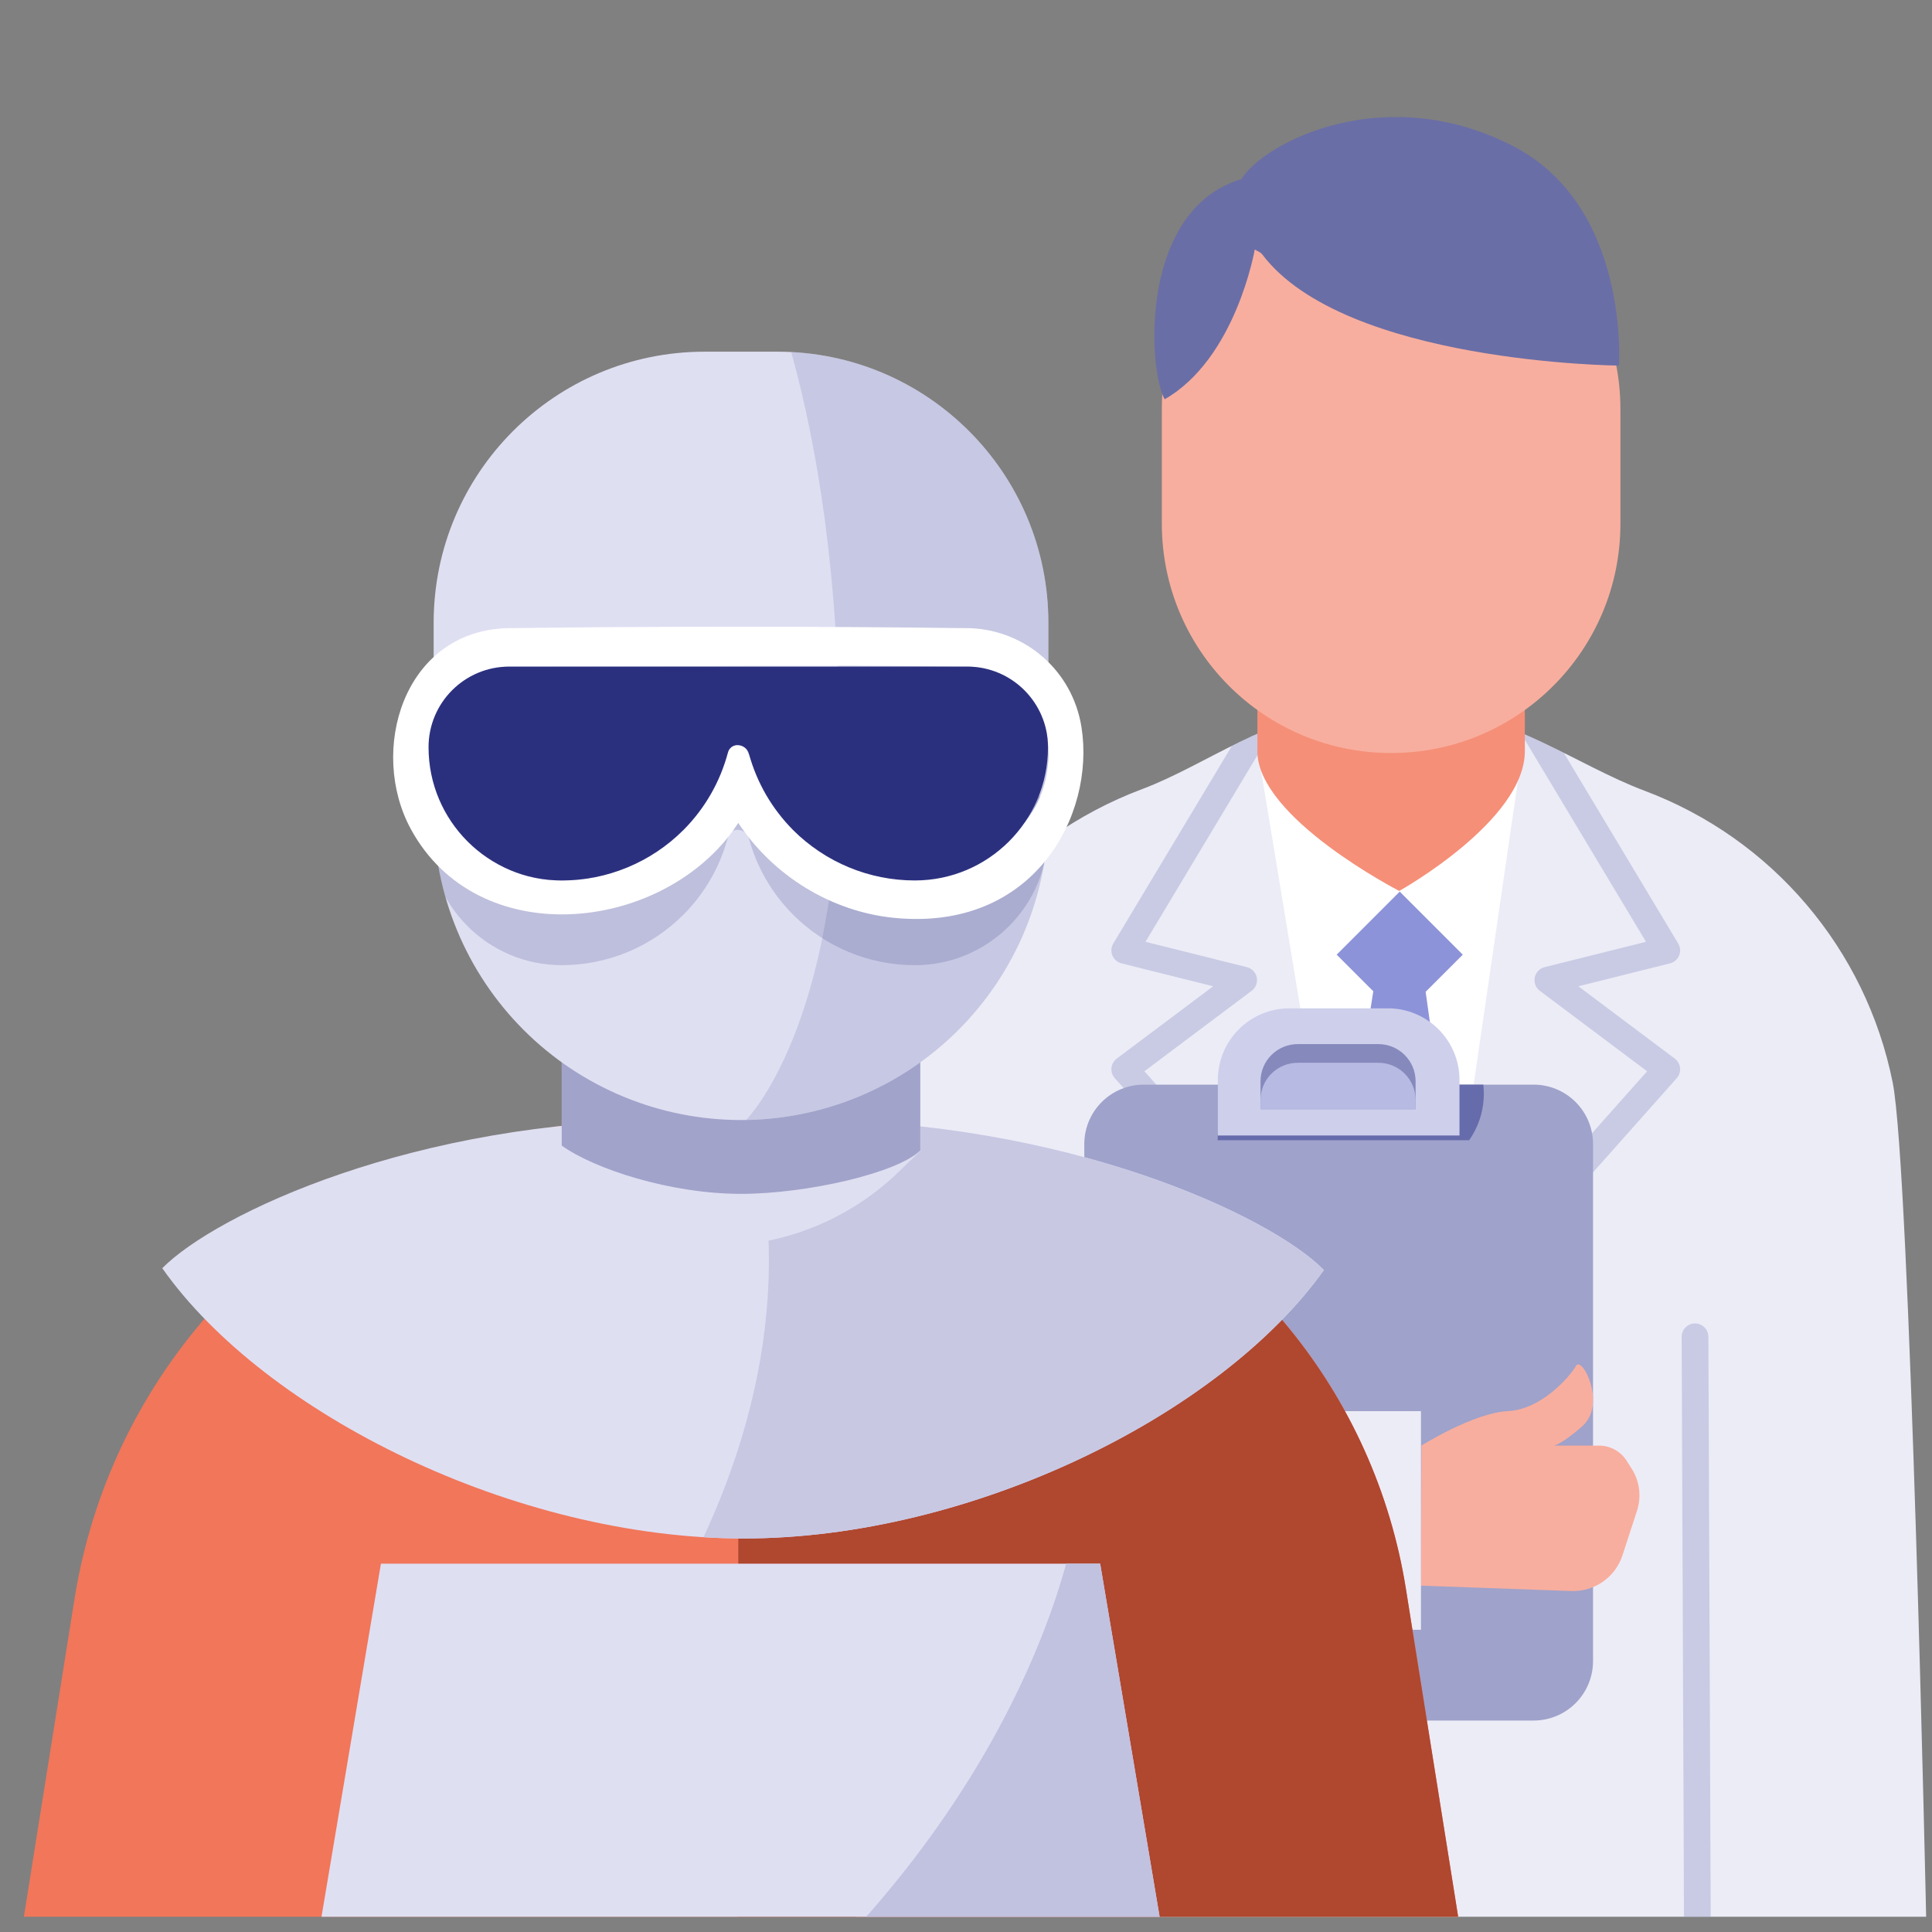 <?xml version="1.0" encoding="UTF-8" standalone="no"?>
<!DOCTYPE svg PUBLIC "-//W3C//DTD SVG 1.1//EN" "http://www.w3.org/Graphics/SVG/1.1/DTD/svg11.dtd">
<svg width="100%" height="100%" viewBox="0 0 65 65" version="1.1" xmlns="http://www.w3.org/2000/svg" xmlns:xlink="http://www.w3.org/1999/xlink" xml:space="preserve" xmlns:serif="http://www.serif.com/" style="fill-rule:evenodd;clip-rule:evenodd;stroke-linecap:round;stroke-linejoin:round;stroke-miterlimit:1;">
    <rect x="0" y="0" width="65" height="65" fill="#808080" stroke="none"/>
    <rect id="Simulating-Emergencies" x="0.803" y="0.487" width="64" height="64" style="fill:none;"/>
    <clipPath id="_clip1">
        <rect x="0.803" y="0.487" width="64" height="64"/>
    </clipPath>
    <g clip-path="url(#_clip1)">
        <g>
            <g>
                <path d="M63.678,36.423C62.778,31.927 59.621,28.214 55.327,26.603C55.327,26.603 55.327,26.603 55.327,26.603C53.091,25.765 50.723,23.975 48.335,23.975C47.287,23.975 46.145,23.975 45.107,23.975C42.828,23.975 40.567,25.745 38.432,26.546C38.432,26.546 38.432,26.546 38.432,26.546C34.043,28.192 30.815,31.987 29.896,36.584C29.323,39.447 28.803,64.487 28.803,64.487L64.803,64.487C64.803,64.487 64.263,39.349 63.678,36.423Z" style="fill:#ececf7;"/>
                <clipPath id="_clip2">
                    <path d="M63.678,36.423C62.778,31.927 59.621,28.214 55.327,26.603C55.327,26.603 55.327,26.603 55.327,26.603C53.091,25.765 50.723,23.975 48.335,23.975C47.287,23.975 46.145,23.975 45.107,23.975C42.828,23.975 40.567,25.745 38.432,26.546C38.432,26.546 38.432,26.546 38.432,26.546C34.043,28.192 30.815,31.987 29.896,36.584C29.323,39.447 28.803,64.487 28.803,64.487L64.803,64.487C64.803,64.487 64.263,39.349 63.678,36.423Z"/>
                </clipPath>
                <g clip-path="url(#_clip2)">
                    <path d="M50.076,21.975L56.076,31.975L52.076,32.975L56.076,35.975L48.076,44.975" style="fill:none;stroke:#9497c6;stroke-opacity:0.39;stroke-width:0.9px;"/>
                    <path d="M57.027,44.975L57.12,68.287" style="fill:none;stroke:#9497c6;stroke-opacity:0.39;stroke-width:0.9px;"/>
                    <path d="M43.841,21.975L37.841,31.975L41.841,32.975L37.841,35.975L45.841,44.975" style="fill:none;stroke:#9497c6;stroke-opacity:0.39;stroke-width:0.9px;"/>
                </g>
                <path d="M51.234,25.135L42.297,25.135L46.803,52.411L47.283,52.254L51.234,25.135Z" style="fill:#fff;"/>
                <path d="M51.303,22.121L42.303,22.121C42.303,22.121 42.303,25.264 42.303,25.264C42.289,27.514 47.076,29.975 47.076,29.975C47.076,29.975 51.313,27.613 51.302,25.264C51.302,25.264 51.303,22.121 51.303,22.121Z" style="fill:#f58f78;"/>
                <g>
                    <path d="M46.203,33.351L44.971,32.119L47.092,29.997L49.214,32.119L47.964,33.368L49.185,42.067L44.828,42.067L46.203,33.351Z" style="fill:#676fcb;fill-opacity:0.75;"/>
                </g>
                <path d="M54.517,13.764C54.517,9.504 51.063,6.05 46.803,6.05C46.803,6.05 46.803,6.05 46.803,6.05C42.542,6.05 39.089,9.504 39.089,13.764C39.089,15.034 39.089,16.351 39.089,17.621C39.089,21.882 42.542,25.335 46.803,25.335C46.803,25.335 46.803,25.335 46.803,25.335C51.063,25.335 54.517,21.882 54.517,17.621C54.517,16.351 54.517,15.034 54.517,13.764Z" style="fill:#f8ae9e;"/>
            </g>
            <path d="M54.467,12.3C54.467,12.3 45.237,12.225 42.467,8.56C42.407,8.48 42.299,8.449 42.215,8.393C42.215,8.393 41.584,12.062 39.183,13.434C38.617,12.405 38.326,7.053 41.767,6.025C42.533,4.784 46.588,2.693 50.9,4.912C54.843,6.941 54.467,12.3 54.467,12.3Z" style="fill:#6a6ea6;"/>
        </g>
        <g>
            <path d="M53.596,38.491C53.596,37.961 53.385,37.452 53.01,37.077C52.635,36.702 52.126,36.491 51.596,36.491C48.302,36.491 41.774,36.491 38.48,36.491C37.95,36.491 37.441,36.702 37.066,37.077C36.691,37.452 36.48,37.961 36.48,38.491C36.48,42.57 36.48,51.807 36.48,55.886C36.48,56.416 36.691,56.925 37.066,57.3C37.441,57.675 37.95,57.886 38.48,57.886C41.774,57.886 48.302,57.886 51.596,57.886C52.126,57.886 52.635,57.675 53.01,57.3C53.385,56.925 53.596,56.416 53.596,55.886C53.596,51.807 53.596,42.57 53.596,38.491Z" style="fill:#9fa2ca;"/>
            <clipPath id="_clip3">
                <path d="M53.596,38.491C53.596,37.961 53.385,37.452 53.01,37.077C52.635,36.702 52.126,36.491 51.596,36.491C48.302,36.491 41.774,36.491 38.48,36.491C37.95,36.491 37.441,36.702 37.066,37.077C36.691,37.452 36.48,37.961 36.48,38.491C36.48,42.57 36.48,51.807 36.48,55.886C36.48,56.416 36.691,56.925 37.066,57.3C37.441,57.675 37.95,57.886 38.48,57.886C41.774,57.886 48.302,57.886 51.596,57.886C52.126,57.886 52.635,57.675 53.01,57.3C53.385,56.925 53.596,56.416 53.596,55.886C53.596,51.807 53.596,42.57 53.596,38.491Z"/>
            </clipPath>
            <g clip-path="url(#_clip3)">
                <path d="M49.43,38.359C50.012,37.529 50.083,36.444 49.615,35.545C49.146,34.647 48.217,34.083 47.204,34.083C46.936,34.083 46.674,34.083 46.423,34.083C44.87,34.083 43.405,34.804 42.459,36.035C41.719,36.997 40.984,37.953 40.984,37.953L40.965,38.362L49.429,38.362C49.429,38.362 49.429,38.361 49.43,38.359Z" style="fill:#666bab;"/>
            </g>
            <path d="M49.103,36.334C49.103,35.003 48.024,33.924 46.693,33.924C45.648,33.924 44.428,33.924 43.383,33.924C42.052,33.924 40.973,35.003 40.973,36.334C40.973,37.306 40.973,38.203 40.973,38.203L49.103,38.203L49.103,36.334Z" style="fill:#cecfeb;"/>
            <path d="M47.626,36.379C47.626,36.047 47.494,35.729 47.26,35.495C47.025,35.26 46.707,35.128 46.375,35.128C45.553,35.128 44.481,35.128 43.659,35.128C43.328,35.128 43.009,35.26 42.775,35.495C42.54,35.729 42.409,36.047 42.409,36.379C42.409,36.869 42.409,37.317 42.409,37.317L47.626,37.317L47.626,36.379Z" style="fill:#2b307e;fill-opacity:0.44;"/>
            <path d="M47.626,37.007C47.626,36.675 47.494,36.357 47.26,36.122C47.025,35.888 46.707,35.756 46.375,35.756C45.553,35.756 44.481,35.756 43.659,35.756C43.328,35.756 43.009,35.888 42.775,36.122C42.54,36.357 42.409,36.675 42.409,37.007C42.409,37.189 42.409,37.317 42.409,37.317L47.626,37.317L47.626,37.007Z" style="fill:#b7bae3;"/>
        </g>
        <path d="M47.823,48.635C47.823,48.635 49.579,47.532 50.726,47.477C51.873,47.421 52.828,46.297 53.025,45.952C53.223,45.606 54.076,47.245 53.226,47.992C52.54,48.593 52.284,48.635 52.284,48.635L53.797,48.635C54.173,48.635 54.523,48.826 54.725,49.143C54.78,49.229 54.838,49.32 54.895,49.41C55.164,49.831 55.231,50.35 55.076,50.826C54.933,51.263 54.75,51.825 54.587,52.326C54.346,53.065 53.645,53.555 52.869,53.528C51.003,53.461 47.808,53.347 47.808,53.347L47.823,48.635Z" style="fill:#f8ae9e;"/>
        <rect x="34.985" y="47.477" width="12.822" height="7.355" style="fill:#ececf7;"/>
        <g>
            <path d="M47.301,53.461C46.256,46.903 41.77,41.412 35.553,39.081C35.553,39.081 35.552,39.081 35.552,39.08C33.087,38.156 30.475,37.682 27.842,37.682C25.899,37.682 23.579,37.682 21.683,37.682C19.272,37.682 16.88,38.116 14.623,38.963C14.622,38.963 14.622,38.963 14.622,38.963C8.21,41.367 3.584,47.03 2.507,53.792C1.652,59.159 0.803,64.487 0.803,64.487L49.058,64.487C49.058,64.487 48.174,58.938 47.301,53.461Z" style="fill:#f1765a;"/>
            <clipPath id="_clip4">
                <path d="M47.301,53.461C46.256,46.903 41.77,41.412 35.553,39.081C35.553,39.081 35.552,39.081 35.552,39.08C33.087,38.156 30.475,37.682 27.842,37.682C25.899,37.682 23.579,37.682 21.683,37.682C19.272,37.682 16.88,38.116 14.623,38.963C14.622,38.963 14.622,38.963 14.622,38.963C8.21,41.367 3.584,47.03 2.507,53.792C1.652,59.159 0.803,64.487 0.803,64.487L49.058,64.487C49.058,64.487 48.174,58.938 47.301,53.461Z"/>
            </clipPath>
            <g clip-path="url(#_clip4)">
                <rect x="24.839" y="39.706" width="32.181" height="32.971" style="fill:#b0472f;"/>
                <path d="M37.014,52.608L12.816,52.608L10.816,64.487L39.014,64.487L37.014,52.608Z" style="fill:#dfdff2;"/>
                <clipPath id="_clip5">
                    <path d="M37.014,52.608L12.816,52.608L10.816,64.487L39.014,64.487L37.014,52.608Z"/>
                </clipPath>
                <g clip-path="url(#_clip5)">
                    <path d="M36.134,51.446C36.134,51.446 34.969,59.116 26.901,66.816L43.101,66.19L38.506,51.225L36.134,51.446Z" style="fill:#c1c1e0;"/>
                </g>
            </g>
            <path d="M5.459,42.667C7.276,40.833 13.98,37.682 22.658,37.682C24.049,37.682 25.579,37.682 26.983,37.682C35.845,37.682 42.749,40.898 44.541,42.729C41.077,47.599 32.679,51.76 25.022,51.76C17.332,51.76 8.91,47.57 5.459,42.667Z" style="fill:#dfdff2;"/>
            <clipPath id="_clip6">
                <path d="M5.459,42.667C7.276,40.833 13.98,37.682 22.658,37.682C24.049,37.682 25.579,37.682 26.983,37.682C35.845,37.682 42.749,40.898 44.541,42.729C41.077,47.599 32.679,51.76 25.022,51.76C17.332,51.76 8.91,47.57 5.459,42.667Z"/>
            </clipPath>
            <g clip-path="url(#_clip6)">
                <path d="M25,37.233C25,37.233 28.467,44.929 21.546,55.512C21.546,55.512 51.379,48.381 51.669,42.201C51.959,36.021 35.927,34.007 25,37.233Z" style="fill:#c8c8e3;"/>
            </g>
            <path d="M30.962,33.374L18.898,33.374L18.898,40.267C18.898,40.267 18.899,40.268 18.899,40.268C22.392,42.763 27.169,42.403 30.248,39.413C30.684,38.99 30.962,38.721 30.962,38.721L30.962,33.374Z" style="fill:#dfdff2;"/>
            <path d="M18.898,38.542L18.898,32.942L30.962,32.942L30.962,38.706C30.194,39.464 27.142,40.166 24.93,40.166C22.556,40.166 20,39.332 18.898,38.542Z" style="fill:#2b307e;fill-opacity:0.34;"/>
            <path d="M35.271,20.949C35.271,15.914 31.188,11.832 26.153,11.832C25.341,11.832 24.519,11.832 23.708,11.832C18.672,11.832 14.59,15.914 14.59,20.949C14.59,23.017 14.59,25.228 14.59,27.342C14.59,30.085 15.679,32.715 17.619,34.654C19.558,36.593 22.188,37.682 24.93,37.682C24.93,37.682 24.93,37.682 24.931,37.682C27.673,37.682 30.303,36.593 32.242,34.654C34.181,32.715 35.271,30.085 35.271,27.342C35.271,25.228 35.271,23.017 35.271,20.949Z" style="fill:#dfdff2;"/>
            <clipPath id="_clip7">
                <path d="M35.271,20.949C35.271,15.914 31.188,11.832 26.153,11.832C25.341,11.832 24.519,11.832 23.708,11.832C18.672,11.832 14.59,15.914 14.59,20.949C14.59,23.017 14.59,25.228 14.59,27.342C14.59,30.085 15.679,32.715 17.619,34.654C19.558,36.593 22.188,37.682 24.93,37.682C24.93,37.682 24.93,37.682 24.931,37.682C27.673,37.682 30.303,36.593 32.242,34.654C34.181,32.715 35.271,30.085 35.271,27.342C35.271,25.228 35.271,23.017 35.271,20.949Z"/>
            </clipPath>
            <g clip-path="url(#_clip7)">
                <path d="M45.336,7.768L25.1,7.768C25.1,7.768 28.24,13.293 28.24,25.276C28.24,34.569 25.1,37.682 25.1,37.682L45.336,37.682L45.336,7.768Z" style="fill:#a2a3ca;fill-opacity:0.38;"/>
                <path d="M17.13,25.276L32.546,25.276C34.044,25.276 35.258,26.491 35.258,27.989C35.258,27.99 35.258,27.99 35.258,27.991C35.258,30.466 33.252,32.472 30.778,32.472C30.777,32.472 30.776,32.472 30.776,32.472C29.242,32.472 27.772,31.863 26.687,30.778C25.971,30.062 25.462,29.177 25.199,28.217C25.153,28.041 24.994,27.919 24.813,27.919C24.812,27.917 24.812,27.917 24.812,27.917C24.66,27.918 24.527,28.021 24.49,28.168C24.231,29.147 23.717,30.05 22.989,30.778C21.904,31.863 20.434,32.472 18.9,32.472C18.9,32.472 18.899,32.472 18.898,32.472C16.424,32.472 14.418,30.466 14.418,27.991C14.418,27.99 14.418,27.99 14.418,27.989C14.418,26.491 15.632,25.276 17.13,25.276Z" style="fill:#2b307e;fill-opacity:0.18;"/>
            </g>
            <path d="M32.648,21.135C34.487,21.205 36.085,22.553 36.386,24.469C36.853,27.431 34.783,31.348 30.077,30.88C27.97,30.671 26.009,29.462 24.838,27.686C24.78,27.775 24.72,27.863 24.659,27.95C22.146,31.397 16.065,32.015 13.823,27.895C12.401,25.283 13.547,21.268 17.027,21.135C22.234,21.069 27.442,21.069 32.648,21.135ZM17.13,22.427C13.655,22.471 13.922,30.215 19.543,29.587C21.854,29.328 23.816,27.563 24.498,25.292C25.081,23.813 25.206,26.522 26.79,28.029C29.536,30.642 35.811,29.317 35.237,24.794C35.075,23.525 33.922,22.477 32.616,22.428C27.454,22.362 22.292,22.427 17.13,22.427Z" style="fill:#fff;"/>
            <path d="M17.13,22.427L32.546,22.427C34.044,22.427 35.258,23.641 35.258,25.139C35.258,25.14 35.258,25.141 35.258,25.142C35.258,27.616 33.252,29.622 30.778,29.622C30.777,29.622 30.776,29.622 30.776,29.622C29.242,29.622 27.772,29.013 26.687,27.929C25.971,27.212 25.462,26.328 25.199,25.367C25.153,25.192 24.994,25.069 24.813,25.069C24.812,25.068 24.812,25.068 24.812,25.068C24.66,25.068 24.527,25.171 24.49,25.319C24.231,26.298 23.717,27.2 22.989,27.929C21.904,29.013 20.434,29.622 18.9,29.622C18.9,29.622 18.899,29.622 18.898,29.622C16.424,29.622 14.418,27.616 14.418,25.142C14.418,25.141 14.418,25.14 14.418,25.139C14.418,23.641 15.632,22.427 17.13,22.427Z" style="fill:#2b307e;"/>
        </g>
    </g>
</svg>
